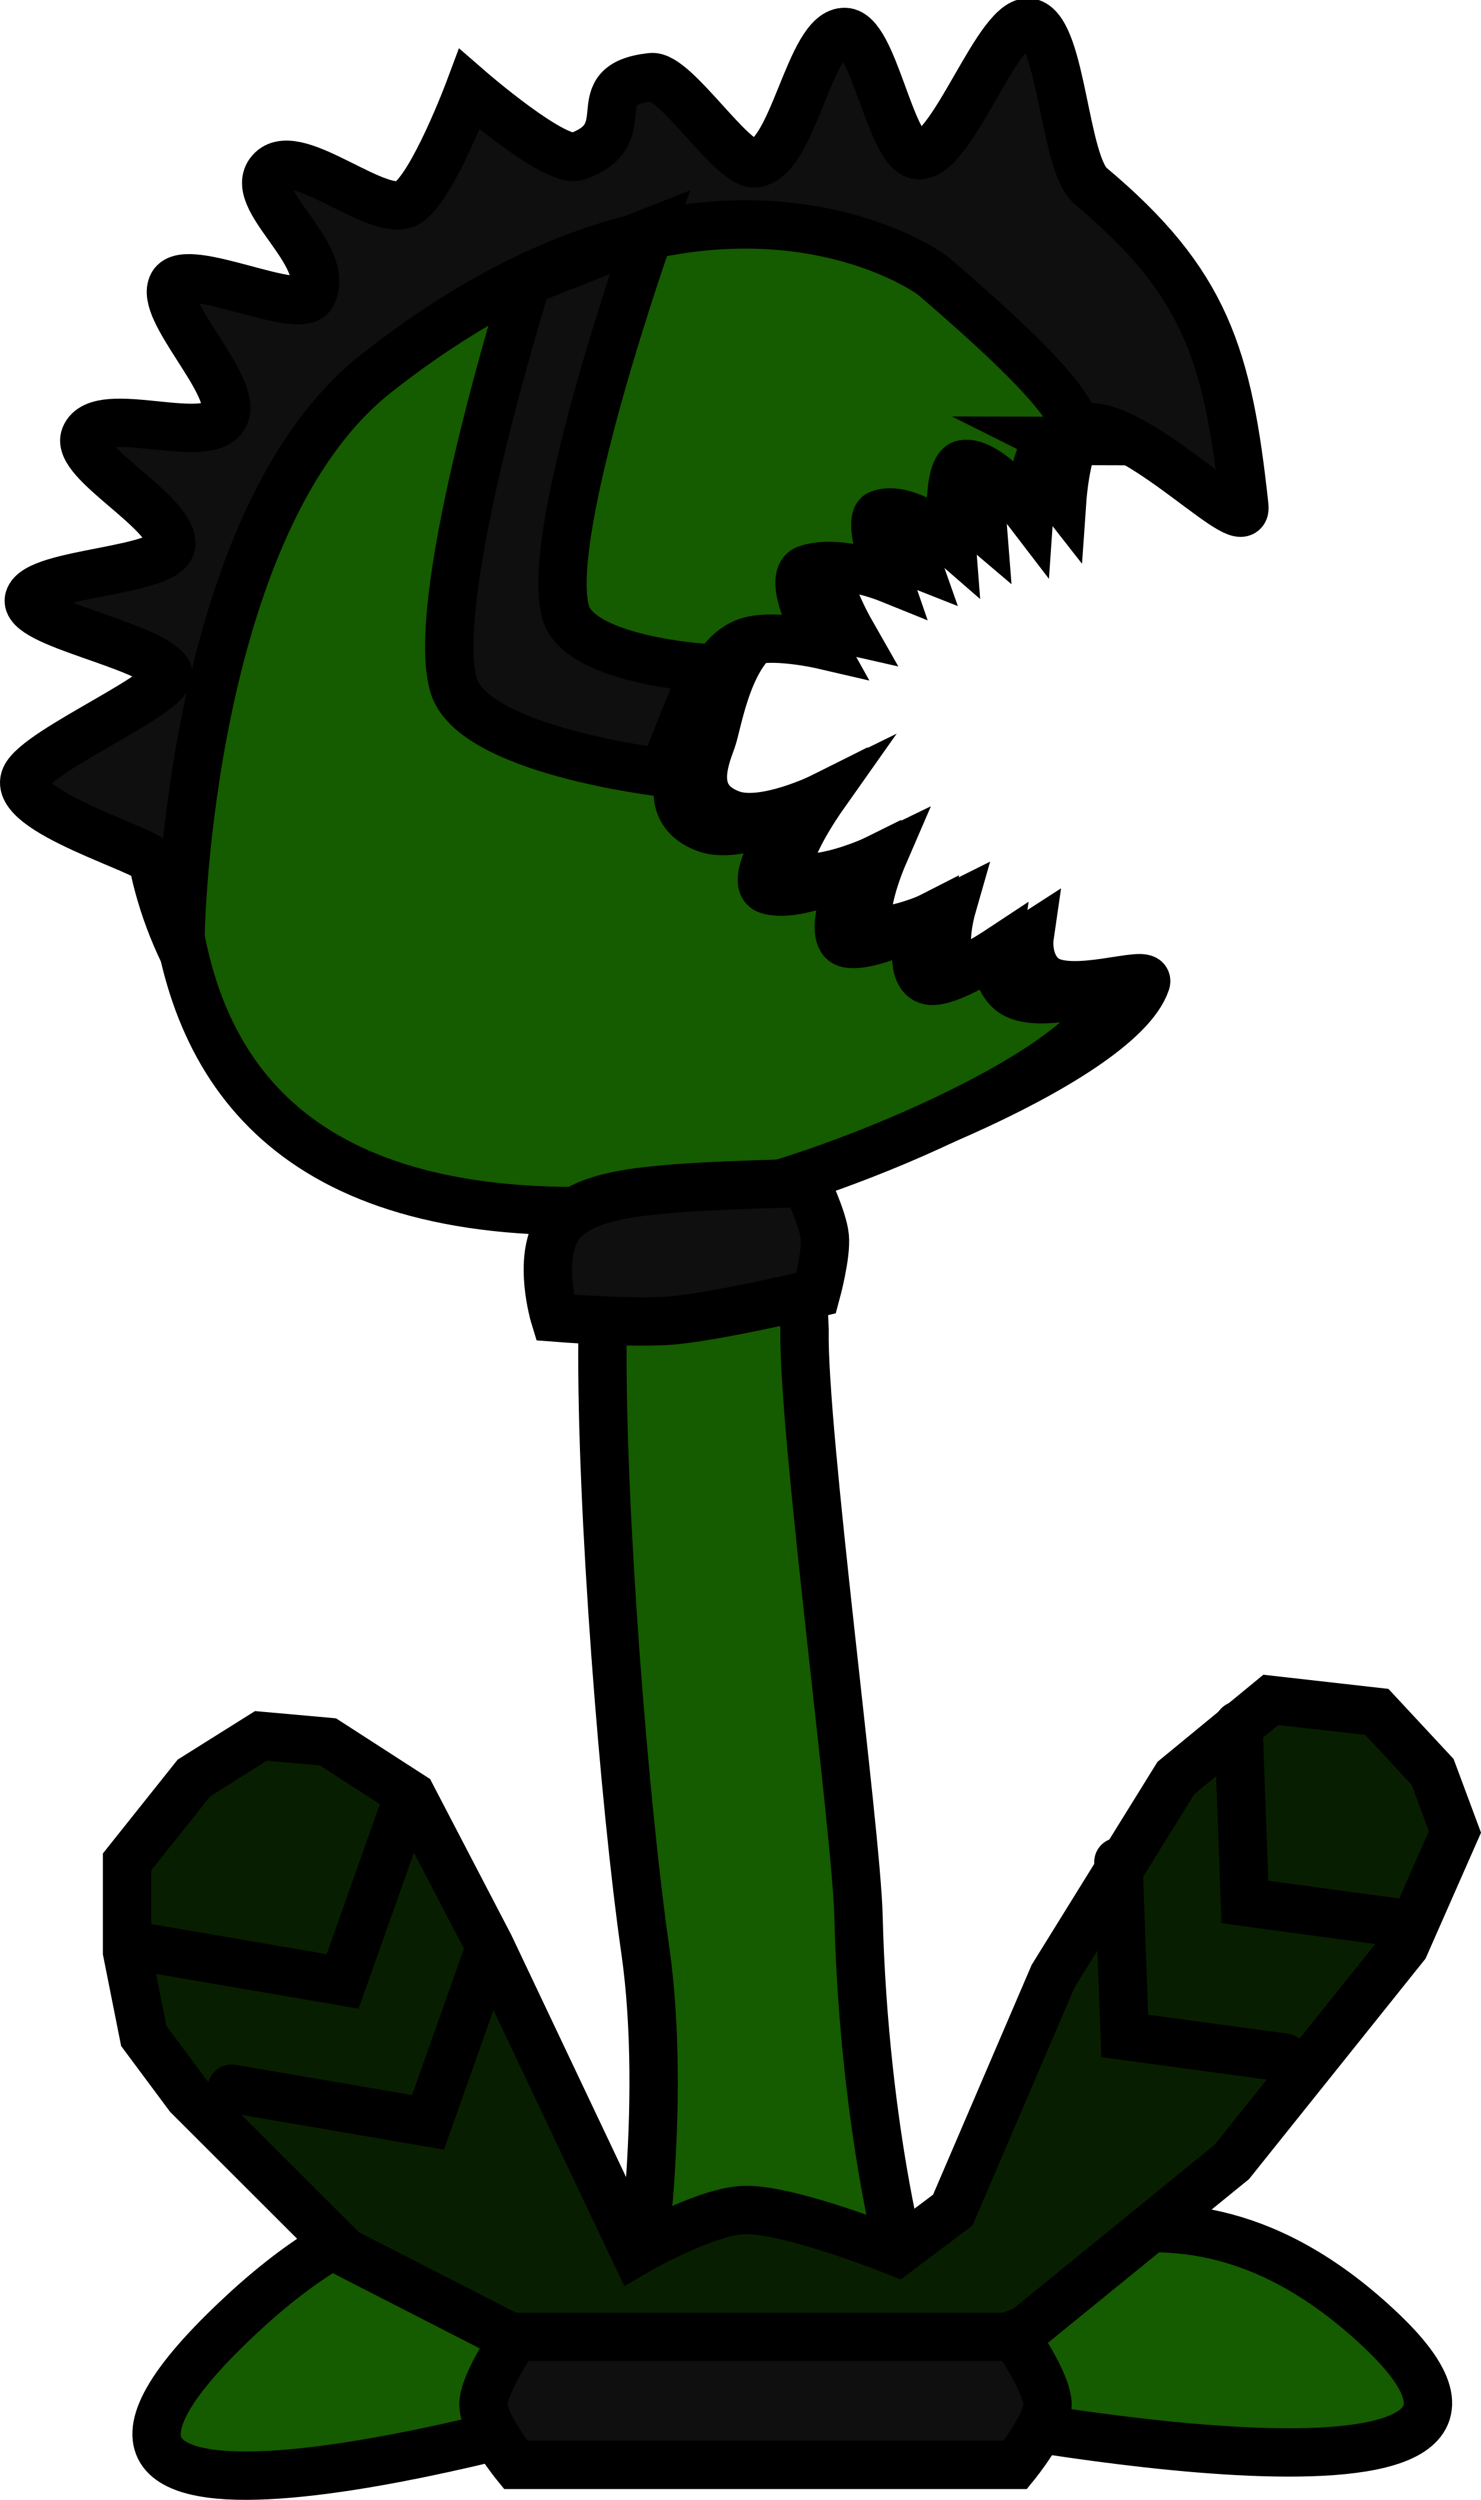 <svg version="1.1" xmlns="http://www.w3.org/2000/svg" xmlns:xlink="http://www.w3.org/1999/xlink" width="30.633" height="51.708" viewBox="0,0,30.633,51.708"><g transform="translate(-224.449,-143.569)"><g data-paper-data="{&quot;isPaintingLayer&quot;:true}" fill-rule="nonzero" stroke="#000000" stroke-width="1" stroke-linejoin="miter" stroke-miterlimit="10" stroke-dasharray="" stroke-dashoffset="0" style="mix-blend-mode: normal"><path d="M229.073,191.797c5.393,-5.337 7.619,-0.607 8.505,-0.607c0.078,0 0.68,-4.075 0.217,-7.293c-0.432,-3.003 -0.921,-9.141 -0.884,-12.674c0.172,-4.102 -0.842,-3.995 -0.842,-3.995l3.994,0.327c0,0 0.941,0.66 1.027,3.521c-0.039,2.091 1.071,10.322 1.116,12.123c0.112,4.504 1.014,7.868 1.143,7.868c1.286,0 5.139,-3.619 9.694,0.729c4.555,4.347 -8.886,1.7 -8.886,1.7c0,0 -2.532,0.607 -3.809,0.607c-1.289,0 -3.888,-0.607 -3.888,-0.607c0,0 -12.944,3.799 -7.386,-1.7z" fill="#155b00" stroke-linecap="butt"/><path d="M244.156,189.281l2.077,-4.841l2.539,-4.097l1.962,-1.614l2.193,0.248l1.154,1.241l0.462,1.241l-1.039,2.359l-3.578,4.469l-4.27,3.476l-4.616,1.738l-4.616,-0.869l-4.847,-2.483l-3.231,-3.228l-0.923,-1.241l-0.346,-1.738v-1.862l1.385,-1.738l1.385,-0.869l1.385,0.124l1.731,1.117l1.616,3.103l3.001,6.331c0,0 1.481,-0.869 2.308,-0.869c0.961,0 3.116,0.869 3.116,0.869z" fill="#081e00" stroke-linecap="round"/><path d="M232.846,180.858l-1.31,3.693l-4.17,-0.715" fill="none" stroke-linecap="round"/><path d="M234.578,183.869l-1.276,3.597l-4.061,-0.696" fill="none" stroke-linecap="round"/><path d="M253.553,183.363l-3.355,-0.455l-0.133,-3.653" fill="none" stroke-linecap="round"/><path d="M251.018,186.127l-3.305,-0.448l-0.131,-3.598" fill="none" stroke-linecap="round"/><path d="M250.187,154.039c0.077,0.714 -2.068,-1.635 -3.221,-1.638c-0.441,-0.001 -0.545,1.494 -0.545,1.494c0,0 -0.869,-1.112 -1.396,-1.014c-0.369,0.068 -0.247,1.611 -0.247,1.611c0,0 -0.935,-0.795 -1.53,-0.574c-0.255,0.095 0.177,1.319 0.177,1.319c0,0 -1.025,-0.405 -1.703,-0.186c-0.489,0.158 0.312,1.564 0.312,1.564c0,0 -1.089,-0.247 -1.611,-0.048c-0.912,0.348 -1.122,1.961 -1.255,2.319c-0.163,0.439 -0.449,1.205 0.403,1.523c0.664,0.248 1.887,-0.353 1.887,-0.353c0,0 -1.043,1.478 -0.563,1.629c0.599,0.189 1.816,-0.402 1.816,-0.402c0,0 -0.611,1.414 -0.129,1.511c0.468,0.094 1.553,-0.448 1.553,-0.448c0,0 -0.322,1.123 0.175,1.217c0.386,0.073 1.434,-0.604 1.434,-0.604c0,0 -0.076,0.525 0.285,0.822c0.553,0.456 2.227,-0.203 2.123,0.106c-0.563,1.672 -6.666,4.064 -8.865,4.302c-7.307,0.79 -10.953,-3.132 -11.676,-6.798c-0.044,-0.224 -2.95,-1.039 -2.639,-1.742c0.262,-0.591 3.191,-1.802 2.945,-2.184c-0.364,-0.566 -3.012,-0.998 -2.867,-1.512c0.16,-0.566 2.953,-0.546 2.942,-1.145c-0.013,-0.671 -1.991,-1.683 -1.785,-2.208c0.291,-0.739 2.677,0.282 2.905,-0.483c0.189,-0.635 -1.382,-2.139 -1.092,-2.664c0.281,-0.507 2.64,0.682 2.881,0.213c0.431,-0.84 -1.418,-2.022 -0.829,-2.583c0.541,-0.515 2.226,1.031 2.803,0.684c0.523,-0.315 1.283,-2.35 1.283,-2.35c0,0 1.779,1.547 2.234,1.386c1.322,-0.467 0.056,-1.479 1.531,-1.639c0.483,-0.052 1.653,1.798 2.123,1.783c0.814,-0.026 1.138,-2.75 1.884,-2.717c0.59,0.026 0.923,2.416 1.476,2.543c0.72,0.165 1.711,-2.945 2.37,-2.73c0.644,0.21 0.681,2.912 1.234,3.375c2.381,1.997 2.84,3.505 3.177,6.62z" fill="#0f0f0f" stroke-linecap="butt"/><path d="M246.27,152.69c-0.431,-0.001 -0.533,1.494 -0.533,1.494c0,0 -0.85,-1.112 -1.366,-1.014c-0.361,0.068 -0.241,1.611 -0.241,1.611c0,0 -0.914,-0.795 -1.496,-0.574c-0.249,0.095 0.173,1.319 0.173,1.319c0,0 -1.003,-0.405 -1.666,-0.186c-0.478,0.158 0.305,1.564 0.305,1.564c0,0 -1.065,-0.247 -1.576,-0.048c-0.892,0.348 -1.097,1.961 -1.228,2.319c-0.16,0.439 -0.439,1.205 0.394,1.523c0.649,0.248 1.846,-0.353 1.846,-0.353c0,0 -1.02,1.478 -0.551,1.629c0.586,0.189 1.776,-0.402 1.776,-0.402c0,0 -0.598,1.414 -0.126,1.511c0.458,0.094 1.519,-0.448 1.519,-0.448c0,0 -0.314,1.123 0.172,1.217c0.378,0.073 1.403,-0.604 1.403,-0.604c0,0 -0.074,0.525 0.278,0.822c0.541,0.456 2.178,-0.203 2.076,0.106c-0.551,1.672 -6.52,4.064 -8.67,4.302c-7.146,0.79 -9.866,-1.834 -10.573,-5.5c-0.019,-0.096 0.162,-8.613 4.03,-11.673c6.657,-5.265 11.247,-2.275 11.556,-2.011c2.329,1.997 3.623,3.398 2.496,3.395z" fill="#155b00" stroke-linecap="butt"/><path d="M238.162,159.548c0,0 -3.958,-0.452 -4.336,-1.819c-0.516,-1.866 1.523,-8.352 1.523,-8.352l2.538,-1.003c0,0 -2.198,6.181 -1.741,7.852c0.275,1.003 2.882,1.158 2.882,1.158z" fill="#0f0f0f" stroke-linecap="butt"/><path d="M235.926,170.821c0,0 -0.37,-1.2 0.07,-1.875c0.405,-0.622 1.591,-0.72 2.264,-0.783c0.923,-0.086 2.858,-0.124 2.858,-0.124c0,0 0.355,0.732 0.391,1.111c0.036,0.379 -0.178,1.165 -0.178,1.165c0,0 -1.986,0.473 -2.96,0.564c-0.787,0.074 -2.445,-0.058 -2.445,-0.058z" fill="#0f0f0f" stroke-linecap="butt"/><path d="M235.116,194.551c0,0 -0.667,-0.819 -0.667,-1.246c0,-0.454 0.667,-1.402 0.667,-1.402h10.333c0,0 0.667,0.948 0.667,1.402c0,0.428 -0.667,1.246 -0.667,1.246z" fill="#0f0f0f" stroke-linecap="butt"/></g></g></svg>